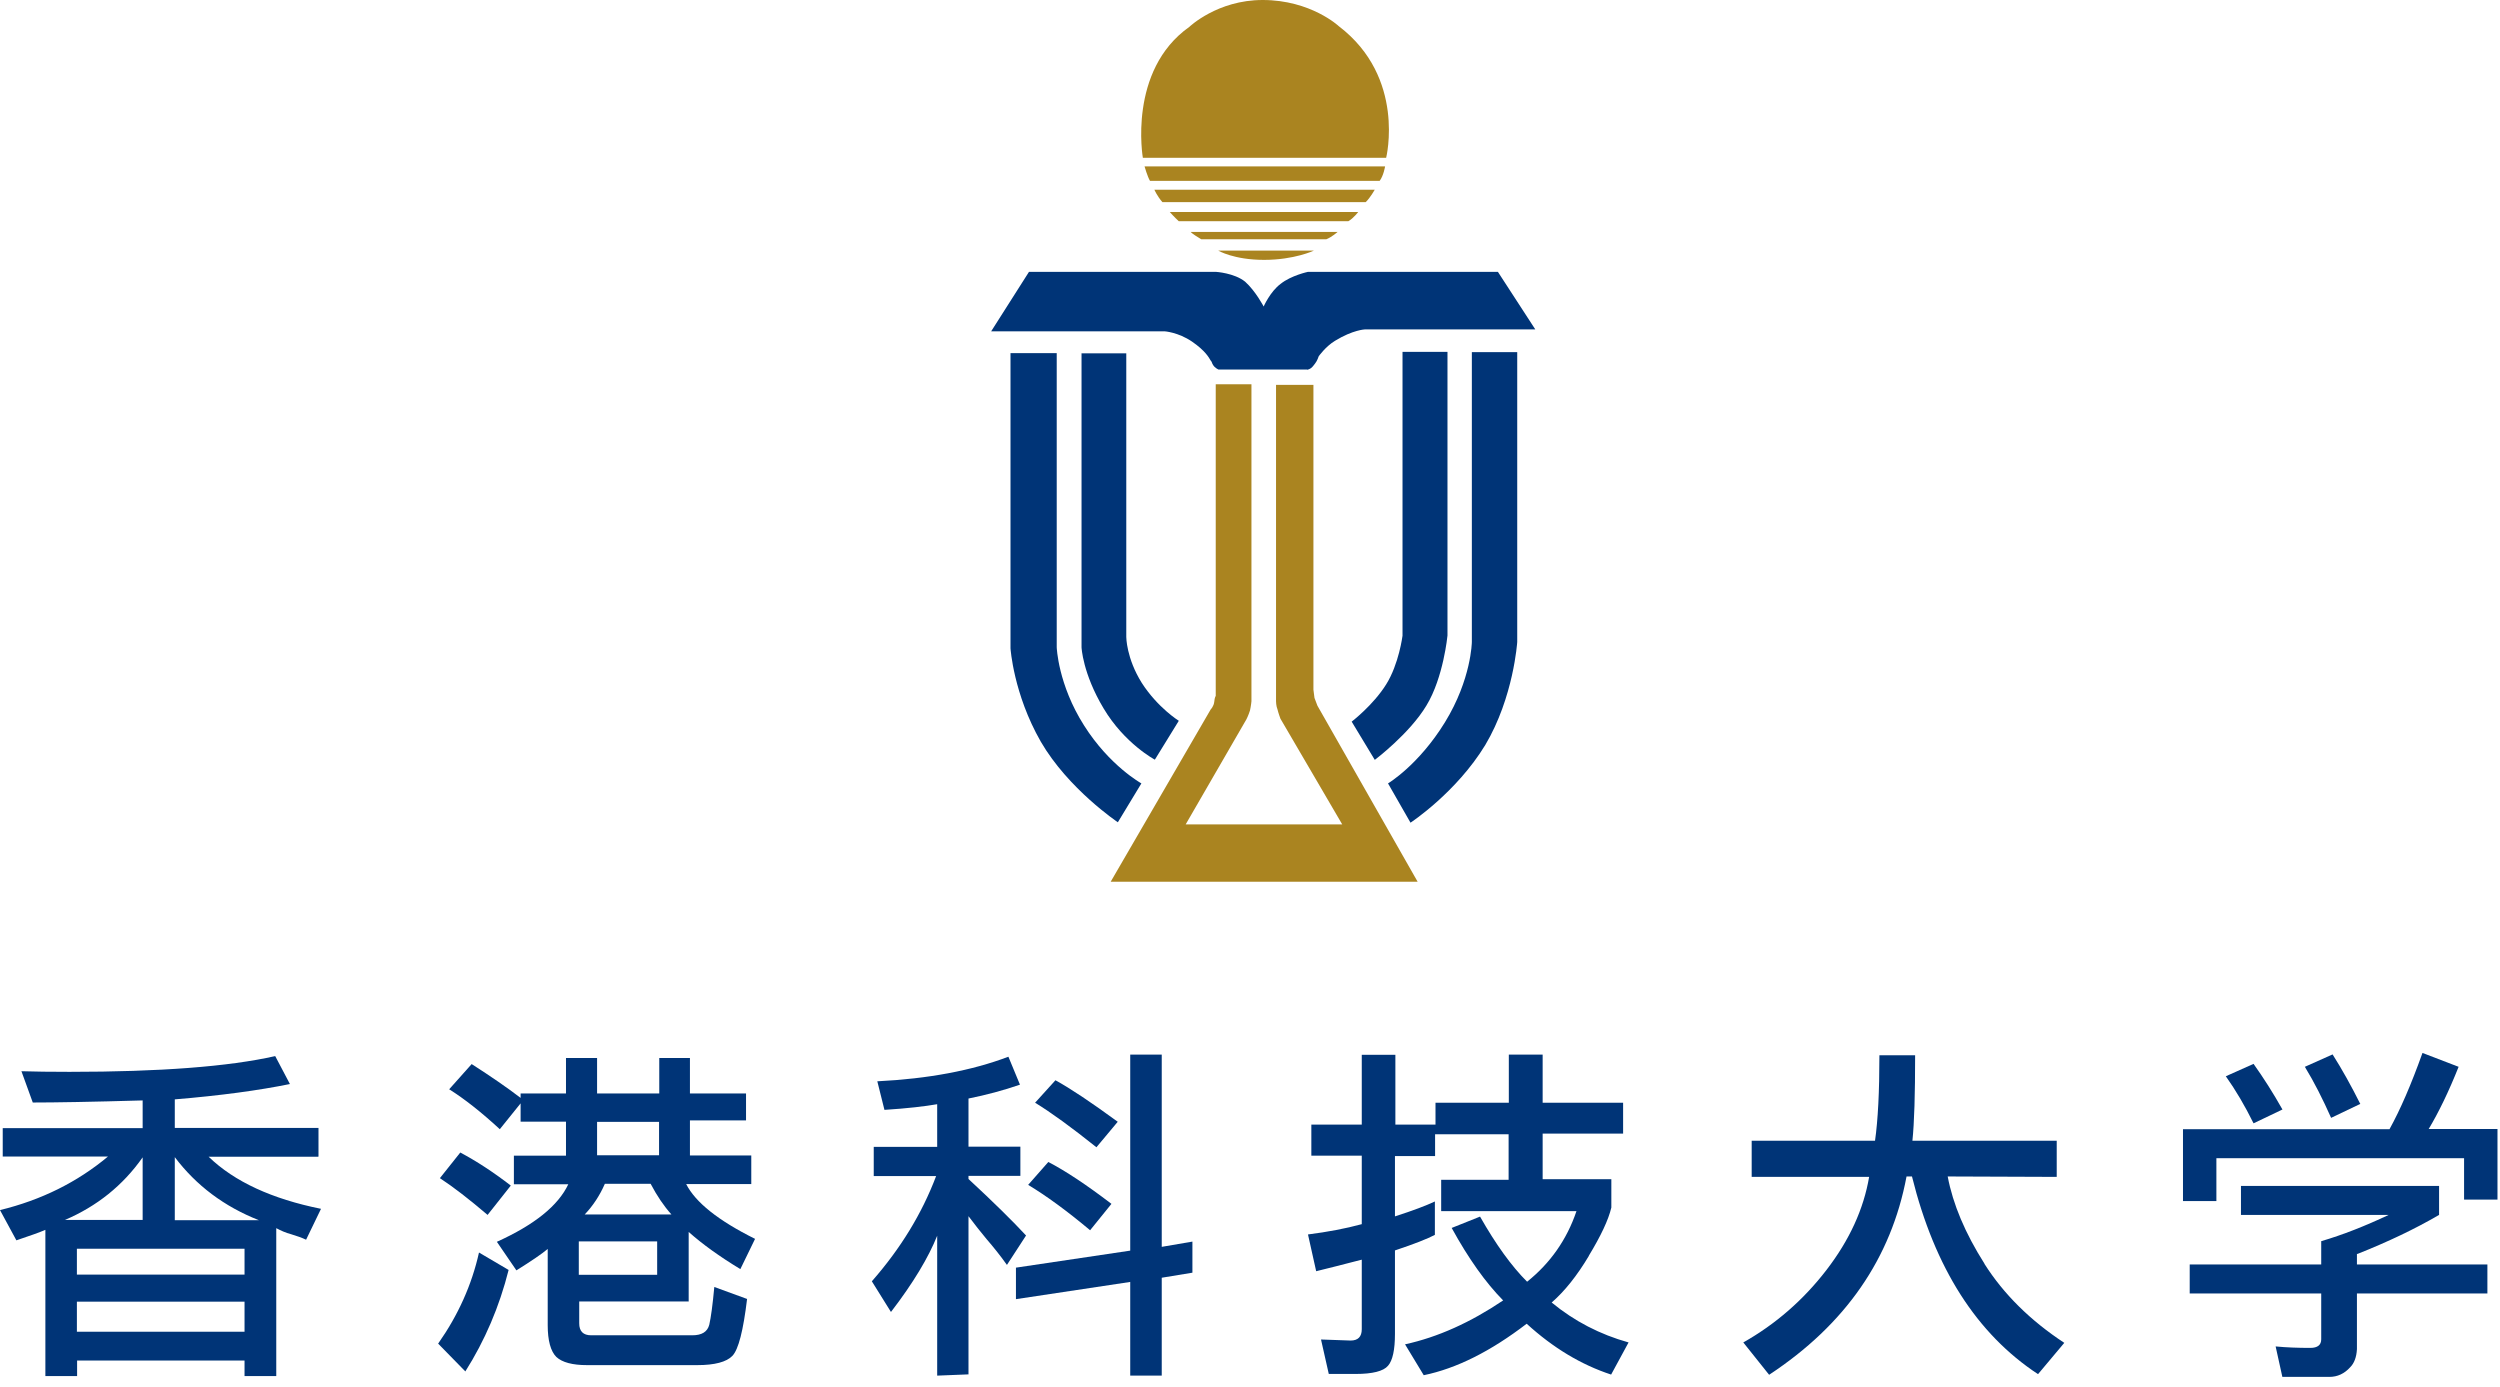 <svg width="119" height="66" viewBox="0 0 119 66" fill="none" xmlns="http://www.w3.org/2000/svg">
<path d="M65.671 8.61C65.861 8.36 65.93 7.92 65.93 7.92H54.48C54.48 7.92 54.62 8.41 54.74 8.61H65.671Z" fill="#AA8420"/>
<path d="M65.009 9.62C65.219 9.42 65.439 9.03 65.439 9.03H54.949C54.949 9.03 55.069 9.32 55.329 9.62H65.009Z" fill="#AA8420"/>
<path d="M64.18 10.53C64.44 10.38 64.65 10.09 64.65 10.09H55.68C55.68 10.09 55.9 10.34 56.11 10.53H64.17H64.18Z" fill="#AA8420"/>
<path d="M63.13 11.39C63.39 11.29 63.67 11.04 63.67 11.04H56.68C56.68 11.04 56.68 11.09 57.18 11.39H63.13V11.39Z" fill="#AA8420"/>
<path d="M57.99 11.93C57.99 11.93 58.73 12.37 60.17 12.37C61.61 12.37 62.54 11.93 62.54 11.93H57.99V11.93Z" fill="#AA8420"/>
<path d="M57.87 12.94C57.87 12.94 58.75 12.99 59.27 13.41C59.77 13.86 60.15 14.59 60.15 14.59C60.15 14.59 60.46 13.88 60.96 13.51C61.46 13.11 62.26 12.94 62.26 12.94H71.3L73.08 15.68H64.97C64.97 15.68 64.4 15.7 63.55 16.22C63.1 16.49 62.77 16.96 62.77 16.96C62.77 16.96 62.7 17.18 62.6 17.3C62.51 17.42 62.43 17.53 62.32 17.57C62.2 17.62 62.22 17.59 62.22 17.59H58C58 17.59 57.83 17.52 57.74 17.37C57.65 17.22 57.72 17.27 57.62 17.15C57.55 17.03 57.38 16.7 56.74 16.26C56.08 15.81 55.43 15.77 55.43 15.77H47.18L48.98 12.94H57.88H57.87Z" fill="#003477"/>
<path d="M51.481 16.81V30.81C51.481 30.81 51.531 32.05 52.531 33.72C53.531 35.4 54.971 36.16 54.971 36.16L56.111 34.31C56.111 34.31 55.111 33.69 54.351 32.51C53.611 31.33 53.611 30.32 53.611 30.32V16.82H51.471L51.481 16.81Z" fill="#003477"/>
<path d="M66.76 16.76V30.26C66.76 30.26 66.59 31.61 65.98 32.58C65.36 33.57 64.34 34.35 64.34 34.35L65.44 36.17C65.44 36.17 67.1 34.92 67.9 33.58C68.71 32.25 68.9 30.25 68.9 30.25V16.75H66.76V16.76Z" fill="#003477"/>
<path d="M48.1 16.81V30.86C48.1 30.86 48.24 33.03 49.54 35.3C50.85 37.56 53.21 39.14 53.21 39.14L54.33 37.29C54.33 37.29 52.81 36.45 51.6 34.53C50.36 32.58 50.3 30.81 50.3 30.81V16.81H48.09H48.1Z" fill="#003477"/>
<path d="M57.869 18.29V33.13C57.869 33.13 57.819 33.18 57.799 33.4C57.779 33.62 57.629 33.77 57.629 33.77L52.869 41.97H67.479L62.709 33.59L62.569 33.22L62.519 32.83V18.32H60.739V33.38C60.739 33.38 60.739 33.6 60.809 33.77C60.849 33.94 60.949 34.21 60.949 34.21L63.889 39.24H56.439L59.329 34.24C59.329 34.24 59.419 34.07 59.499 33.82C59.549 33.6 59.569 33.38 59.569 33.38V18.29H57.859H57.869Z" fill="#AA8420"/>
<path d="M70.06 16.76V30.56C70.06 30.56 70.04 32.33 68.78 34.38C67.52 36.43 66.07 37.29 66.07 37.29L67.14 39.16C67.14 39.16 69.32 37.73 70.7 35.46C72.05 33.19 72.22 30.56 72.22 30.56V16.76H70.06V16.76Z" fill="#003477"/>
<path d="M54.401 7.52C54.401 7.52 53.671 3.36 56.611 1.28C56.611 1.28 57.941 0 60.101 0C62.401 0 63.731 1.25 63.731 1.25C66.931 3.69 65.981 7.51 65.981 7.51H54.401V7.52Z" fill="#AA8420"/>
<path d="M15.16 55.04V53.69H8.32V52.33C10.5 52.15 12.33 51.9 13.8 51.6L13.1 50.27C10.89 50.77 7.62 51.02 3.31 51.02C2.4 51.02 1.64 51.01 1.02 50.99L1.56 52.48C2.62 52.48 4.36 52.45 6.79 52.38V53.7H0.13V55.05H5.14C3.68 56.27 1.97 57.12 0 57.6L0.78 59.04C1.43 58.82 1.89 58.66 2.16 58.54V65.5H3.67V64.76H11.64V65.5H13.15V58.46C13.37 58.58 13.6 58.68 13.86 58.75C14.12 58.83 14.36 58.91 14.57 59.01L15.28 57.54C12.95 57.07 11.16 56.25 9.93 55.06H15.15L15.16 55.04ZM6.79 55.09V58.07H3.09C4.61 57.42 5.85 56.43 6.79 55.09ZM11.64 63.39H3.66V61.96H11.64V63.39ZM11.64 60.67H3.66V59.44H11.64V60.67ZM12.32 58.08H8.32V55.08C9.34 56.43 10.67 57.43 12.32 58.08Z" fill="#003477"/>
<path d="M20.85 63.95L22.15 65.28C23.08 63.81 23.77 62.2 24.21 60.45L22.8 59.62C22.46 61.15 21.81 62.6 20.86 63.95H20.85Z" fill="#003477"/>
<path d="M24.309 56.43C23.48 55.79 22.68 55.27 21.91 54.86L20.939 56.08C21.579 56.5 22.329 57.08 23.209 57.83L24.309 56.44V56.43Z" fill="#003477"/>
<path d="M32.781 61.96V58.64C33.431 59.22 34.251 59.81 35.241 60.41L35.941 58.97C34.191 58.1 33.101 57.23 32.661 56.36H35.761V55H32.841V53.33H35.511V52.05H32.841V50.36H31.381V52.05H28.421V50.36H26.941V52.05H24.781V52.26C24.141 51.77 23.371 51.24 22.451 50.65L21.381 51.85C22.101 52.3 22.911 52.94 23.791 53.75L24.781 52.52V53.39H26.941V55.01H24.461V56.37H27.051C26.571 57.39 25.441 58.3 23.651 59.11L24.581 60.47C25.301 60.02 25.801 59.68 26.071 59.45V63.08C26.071 63.81 26.211 64.32 26.481 64.59C26.761 64.85 27.251 64.98 27.941 64.98H33.191C34.021 64.98 34.581 64.83 34.861 64.54C35.151 64.24 35.381 63.33 35.561 61.83L34.001 61.26C33.921 62.12 33.841 62.71 33.761 63.06C33.671 63.4 33.401 63.56 32.951 63.56H28.141C27.761 63.56 27.571 63.37 27.571 62.99V61.95H32.791L32.781 61.96ZM28.421 53.4H31.371V54.99H28.421V53.4ZM28.781 56.35H30.971C31.271 56.92 31.601 57.41 31.961 57.81H27.831C28.231 57.39 28.551 56.9 28.791 56.35H28.781ZM27.551 60.68V59.09H31.281V60.68H27.551Z" fill="#003477"/>
<path d="M52.9 57.3C51.709 56.39 50.709 55.73 49.9 55.31L48.94 56.4C49.789 56.91 50.779 57.63 51.889 58.56L52.9 57.31V57.3Z" fill="#003477"/>
<path d="M53.209 53.4C51.94 52.47 50.95 51.81 50.239 51.42L49.27 52.49C50.01 52.94 50.989 53.65 52.19 54.61L53.209 53.39V53.4Z" fill="#003477"/>
<path d="M55.299 50.2H53.799V59.53L48.359 60.34V61.84L53.799 61.02V65.48H55.299V60.82L56.759 60.58V59.1L55.299 59.35V50.2Z" fill="#003477"/>
<path d="M46.1 56.12V55.97H48.57V54.58H46.1V52.29C46.95 52.12 47.77 51.9 48.55 51.63L48 50.3C46.26 50.96 44.18 51.35 41.76 51.47L42.1 52.83C43.2 52.76 44.04 52.66 44.61 52.56V54.59H41.59V55.98H44.56C43.88 57.78 42.86 59.44 41.5 60.99L42.41 62.45C43.47 61.07 44.2 59.85 44.61 58.82V65.48L46.1 65.42V57.89C46.39 58.28 46.68 58.64 46.96 58.98C47.28 59.35 47.61 59.76 47.93 60.21L48.84 58.81C48.22 58.14 47.31 57.24 46.1 56.12V56.12Z" fill="#003477"/>
<path d="M75.63 59.77C76.2 58.83 76.56 58.07 76.7 57.48V56.13H73.43V53.96H77.26V52.49H73.43V50.2H71.82V52.49H68.33V53.53H66.42V50.21H64.82V53.53H62.42V55.01H64.82V58.27C64.05 58.48 63.2 58.64 62.26 58.76L62.65 60.51C63.18 60.38 63.9 60.2 64.82 59.96V63.27C64.82 63.63 64.64 63.81 64.29 63.81L62.88 63.76L63.25 65.4H64.53C65.33 65.4 65.85 65.27 66.07 65.01C66.29 64.76 66.4 64.25 66.4 63.49V59.52C67.33 59.21 67.96 58.96 68.3 58.78V57.19C67.9 57.38 67.27 57.62 66.4 57.9V55.03H68.31V53.99H71.81V56.16H68.6V57.65H75.04C74.58 59.01 73.79 60.13 72.69 61.01C71.94 60.26 71.2 59.23 70.45 57.91L69.1 58.45C69.9 59.91 70.72 61.06 71.55 61.9C69.99 62.95 68.44 63.65 66.88 63.99L67.77 65.46C69.33 65.14 70.96 64.32 72.67 63.01C73.93 64.16 75.26 64.96 76.69 65.43L77.52 63.9C76.16 63.52 74.94 62.89 73.86 62C74.48 61.46 75.07 60.72 75.63 59.78V59.77Z" fill="#003477"/>
<path d="M94.46 60.15C93.54 58.7 92.96 57.32 92.71 56L97.9 56.02V54.3H91.031C91.121 53.44 91.16 52.09 91.16 50.23H89.46C89.46 51.96 89.391 53.32 89.251 54.3H83.38V56.02H88.971C88.71 57.55 88.04 59.02 86.941 60.45C85.841 61.88 84.52 63.03 82.981 63.9L84.21 65.44C87.841 63.05 90.02 59.9 90.751 56H91.01C92.091 60.36 94.091 63.49 97.01 65.41L98.26 63.92C96.65 62.86 95.38 61.61 94.46 60.16V60.15Z" fill="#003477"/>
<path d="M108.649 52.82C108.199 52.02 107.739 51.3 107.269 50.64L105.949 51.23C106.419 51.89 106.859 52.64 107.269 53.47L108.649 52.81V52.82Z" fill="#003477"/>
<path d="M112.351 52.55C111.921 51.69 111.481 50.9 111.031 50.19L109.711 50.78C110.151 51.5 110.561 52.31 110.961 53.21L112.341 52.55H112.351Z" fill="#003477"/>
<path d="M112.21 59.69C113.67 59.11 114.97 58.49 116.1 57.83V56.45H106.67V57.83H113.7C112.58 58.36 111.51 58.78 110.49 59.08V60.19H104.23V61.57H110.49V63.75C110.49 64.02 110.32 64.16 109.97 64.16C109.38 64.16 108.83 64.14 108.32 64.09L108.64 65.54H110.88C111.26 65.54 111.59 65.39 111.87 65.08C112.06 64.89 112.17 64.6 112.19 64.22V61.57H118.4V60.19H112.19V59.68L112.21 59.69Z" fill="#003477"/>
<path d="M115.6 53.75C116.08 52.95 116.56 51.96 117.03 50.78L115.31 50.12C114.77 51.63 114.25 52.83 113.74 53.75H103.91V57.17H105.5V55.13H117.29V57.1H118.88V53.74H115.61L115.6 53.75Z" fill="#003477"/>
</svg>
